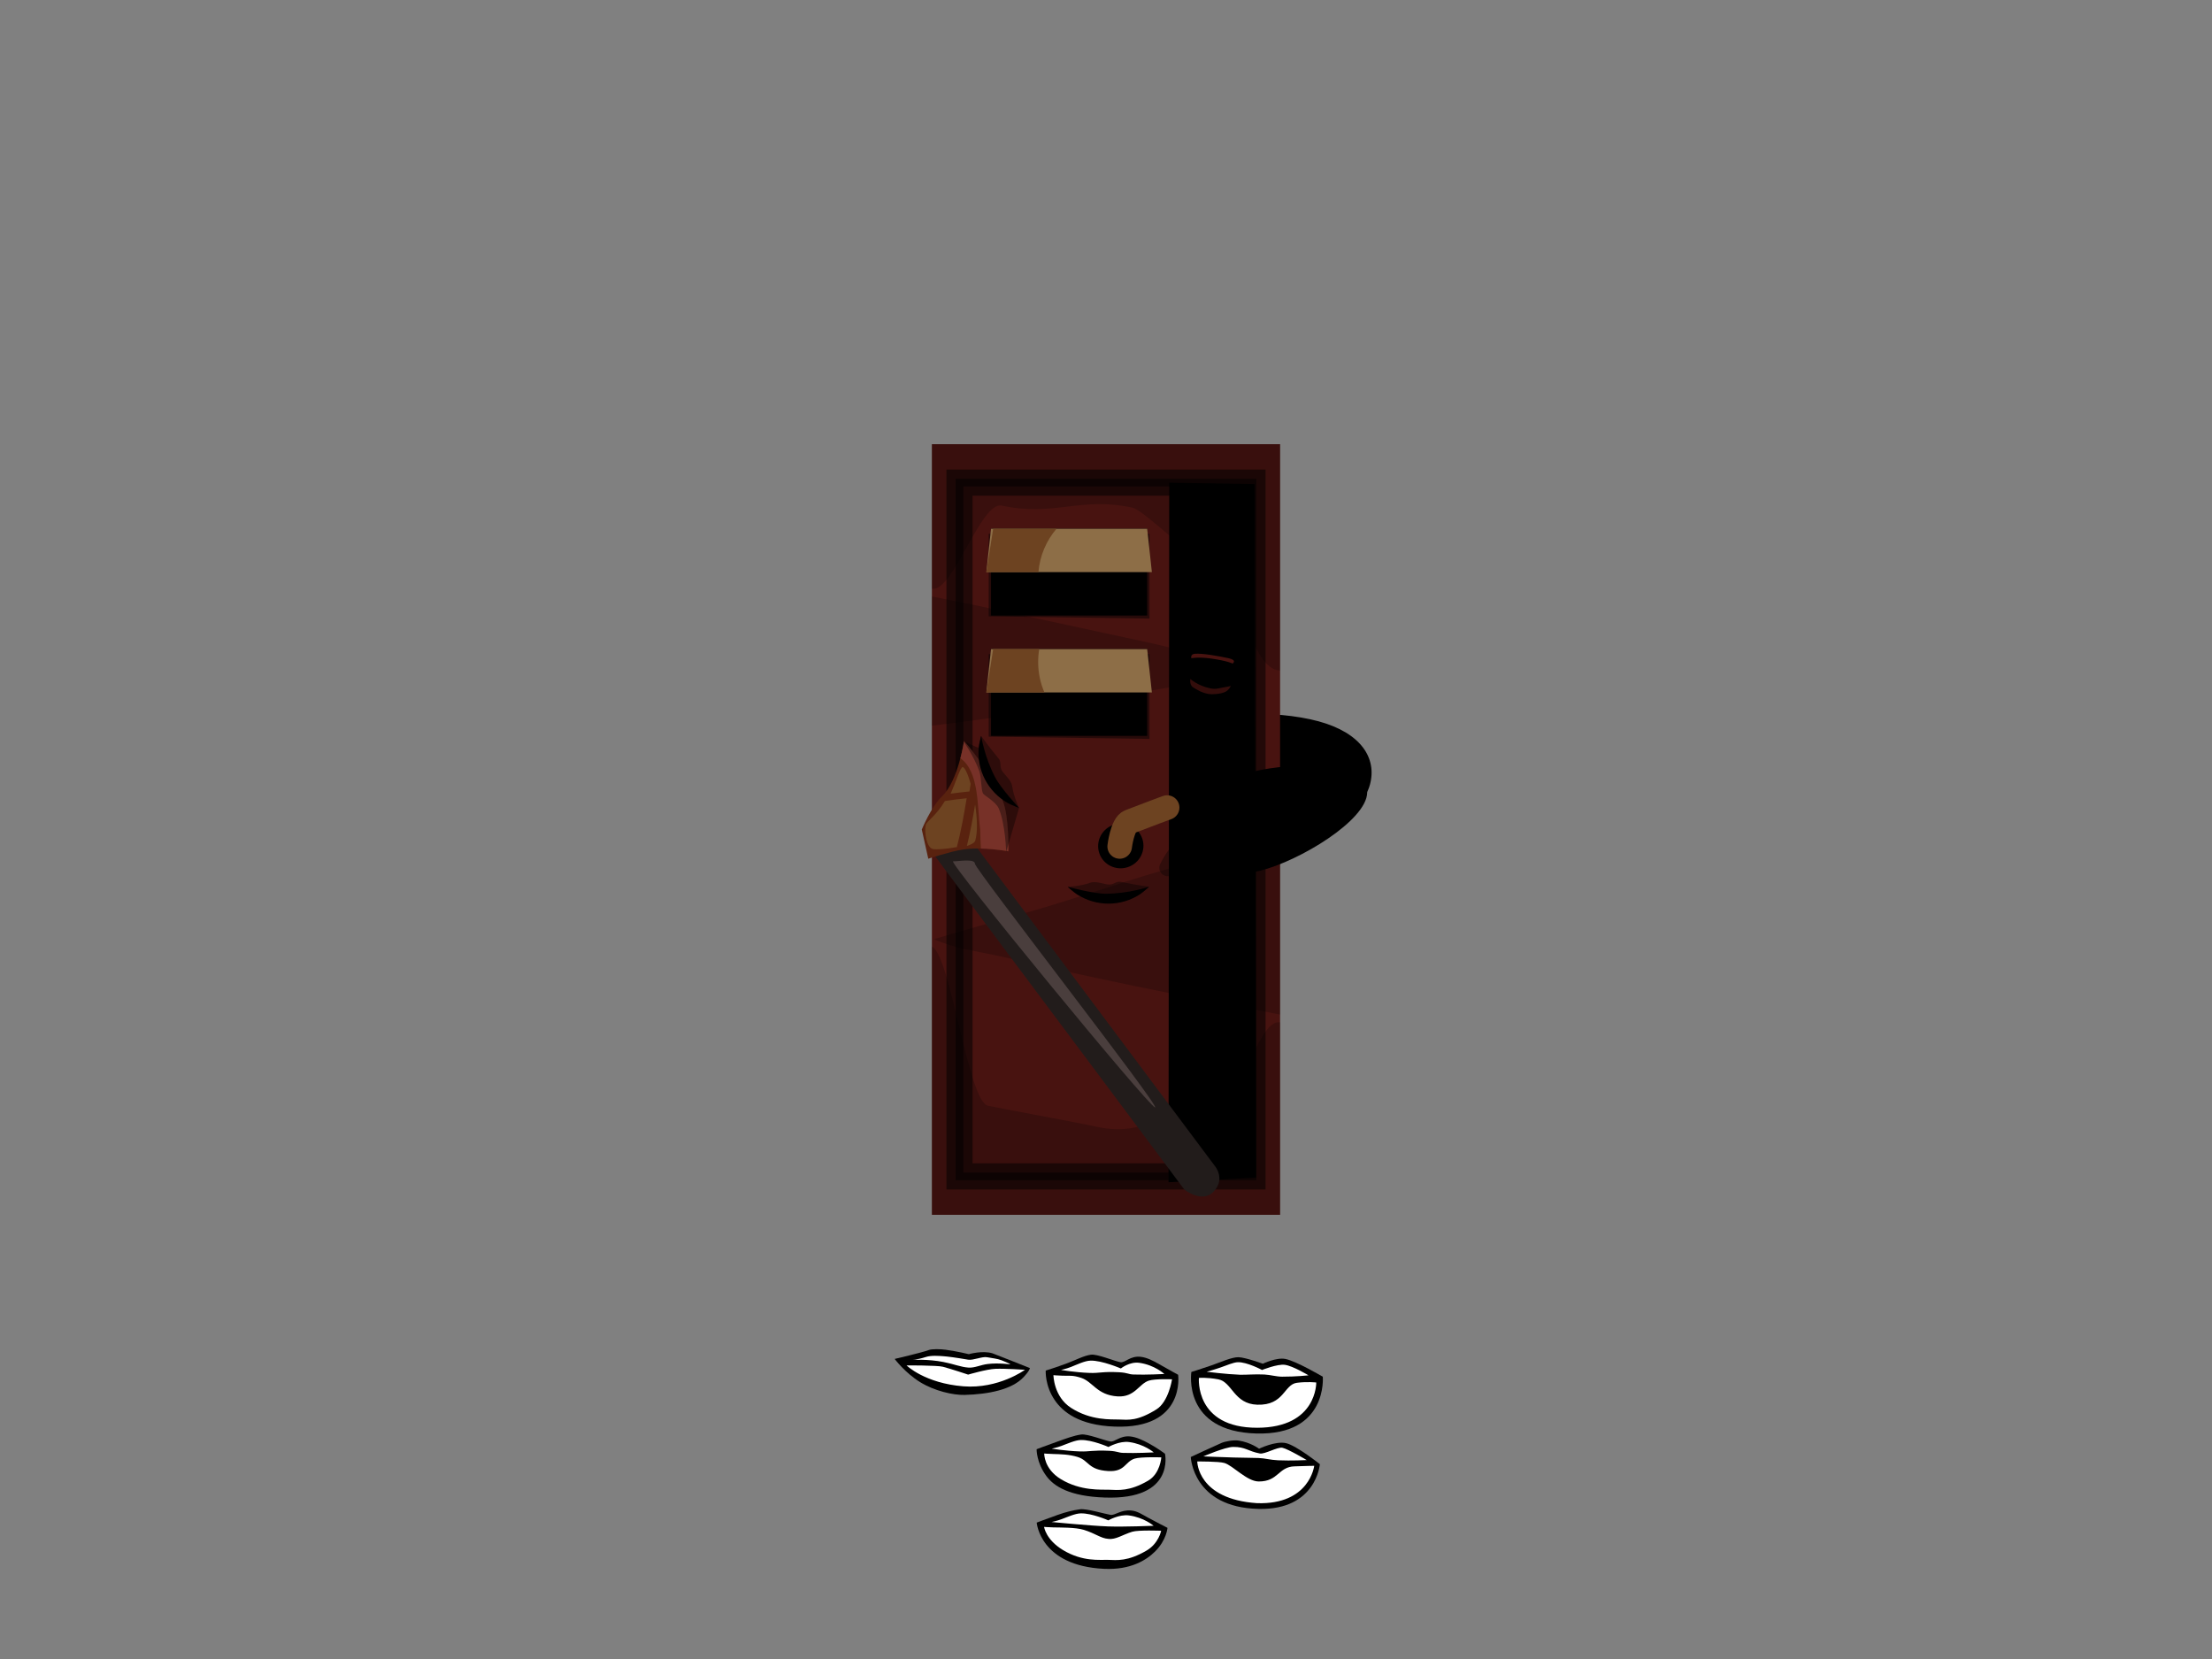<svg version="1.1" xmlns="http://www.w3.org/2000/svg" xmlns:xlink="http://www.w3.org/1999/xlink" width="720" height="540" viewBox="0,0,720,540"><rect x="0" y="0" width="720" height="540" fill="#808080" stroke="none"/><defs><clipPath id="clip-1"><rect x="-240" y="-180" transform="scale(0.5,0.5)" width="1440" height="1080" fill="none" fill-rule="nonzero" stroke="none" stroke-width="0.5" stroke-linecap="butt" stroke-linejoin="miter"/></clipPath></defs><g transform="translate(120,90)"><g clip-path="url(#clip-1)" data-paper-data="{&quot;isPaintingLayer&quot;:true}" stroke-miterlimit="10" stroke-dasharray="" stroke-dashoffset="0" style="mix-blend-mode: normal"><path d="M267.961,149.615c2.343,-8.599 27.369,-8.608 41.229,-4.831c13.86,3.777 19.062,12.022 16.719,20.621c-2.343,8.599 -12.61,13.29 -26.47,9.513c-13.86,-3.777 -33.821,-16.704 -31.478,-25.303z" fill="#000000" fill-rule="nonzero" stroke="none" stroke-width="0" stroke-linecap="butt" stroke-linejoin="miter"/><g fill-rule="nonzero" stroke-linecap="butt" stroke-linejoin="miter"><path d="" fill="#000000" stroke="#060000" stroke-width="3.5"/><path d="" fill="#ffffff" stroke="#000000" stroke-width="0"/><path d="" fill="#060000" stroke="none" stroke-width="1.5"/><path d="" fill="#060000" stroke="#000000" stroke-width="0"/><path d="" fill="#060000" stroke="none" stroke-width="1.5"/><path d="" fill="#060000" stroke="#000000" stroke-width="0"/><path d="" data-paper-data="{&quot;index&quot;:null}" fill="#000000" stroke="none" stroke-width="1.5"/></g><path d="" fill="#000000" fill-rule="evenodd" stroke="none" stroke-width="0.129" stroke-linecap="round" stroke-linejoin="round"/><g fill-rule="evenodd" stroke="none" stroke-width="0.1" stroke-linecap="round" stroke-linejoin="round"><path d="" fill="#000000"/><path d="" fill="#ffffff"/></g><g fill-rule="evenodd" stroke="none" stroke-width="0.1" stroke-linecap="round" stroke-linejoin="miter"><path d="" fill="#000000"/><path d="" fill="#ffffff"/><path d="" fill="#ffffff"/></g><path d="" fill="#000000" fill-rule="evenodd" stroke="none" stroke-width="0.129" stroke-linecap="round" stroke-linejoin="round"/><g fill-rule="evenodd" stroke="none" stroke-width="0.1" stroke-linecap="round" stroke-linejoin="miter"><path d="" fill="#ffffff"/><path d="" fill="#000000"/><path d="" fill="#000000"/></g><g fill-rule="evenodd" stroke="none" stroke-width="0.1" stroke-linecap="round" stroke-linejoin="round"><path d="" fill="#000000"/><path d="" fill="#ffffff"/></g><g fill-rule="evenodd" stroke="none" stroke-width="0.1" stroke-linecap="round" stroke-linejoin="round"><path d="" fill="#000000"/><path d="" fill="#ffffff"/></g><g fill-rule="evenodd" stroke="none" stroke-linecap="round" stroke-linejoin="round"><g stroke-width="0.1"><path d="" fill="#000000"/><path d="" fill="#ffffff"/></g><path d="" fill="#000000" stroke-width="0.129"/><g stroke-width="0.1"><path d="" fill="#000000"/><path d="" fill="#ffffff"/></g><path d="" fill="#000000" stroke-width="0.129"/><g stroke-width="0.1"><path d="" fill="#000000"/><path d="" fill="#ffffff"/></g><g stroke-width="0.1"><path d="" fill="#000000"/><path d="" fill="#ffffff"/></g></g><path d="" fill="#000000" fill-rule="evenodd" stroke="none" stroke-width="0.129" stroke-linecap="round" stroke-linejoin="round"/><path d="" fill="#000000" fill-rule="evenodd" stroke="none" stroke-width="0.129" stroke-linecap="round" stroke-linejoin="round"/><path d="M183.333,305.417v-250.833h113.333v250.833z" fill="#481310" fill-rule="nonzero" stroke="none" stroke-width="0" stroke-linecap="butt" stroke-linejoin="miter"/><path d="M260.354,294.818l0.233,-227.698l27.777,0.452l0.51,225.721z" fill="#000000" fill-rule="nonzero" stroke="none" stroke-width="0" stroke-linecap="butt" stroke-linejoin="miter"/><path d="M192.315,292.917v-225.833h95.371v225.833z" fill="none" fill-rule="nonzero" stroke-opacity="0.524" stroke="#000000" stroke-width="8.5" stroke-linecap="butt" stroke-linejoin="miter"/><path d="M192.315,292.917v-225.833h95.371v225.833z" fill="none" fill-rule="nonzero" stroke-opacity="0.524" stroke="#000000" stroke-width="2.5" stroke-linecap="butt" stroke-linejoin="miter"/><path d="M183.333,54.583h113.333v73.664c-10.053,-0.133 -13.039,-30.423 -22.463,-33.275c-3.999,-1.21 -21.493,-18.709 -25.547,-19.722c-17.112,-3.698 -25.473,3.021 -42.585,-0.679c-6.865,-1.484 -15.837,28.374 -22.739,27.037z" fill-opacity="0.21" fill="#000000" fill-rule="nonzero" stroke="none" stroke-width="0" stroke-linecap="butt" stroke-linejoin="miter"/><path d="M239.558,137.544c-17.106,3.374 -34.472,5.956 -51.771,8.119c-1.488,0.186 -2.972,0.361 -4.454,0.525v-42.032c6.725,1.305 13.438,2.664 20.127,4.11c17.098,3.697 34.197,7.394 51.296,11.087c3.996,0.999 8.097,1.817 12.04,3.008c7.217,2.18 14.463,5.63 21.955,7.347c-16.543,2.101 -32.805,4.604 -49.193,7.837z" fill-opacity="0.21" fill="#000000" fill-rule="nonzero" stroke="none" stroke-width="0" stroke-linecap="butt" stroke-linejoin="miter"/><path d="M183.333,305.417v-87.292c6.096,2.679 11.792,50.467 18.256,51.793c6.976,1.431 28.451,5.323 35.408,6.848c16.532,3.624 20.98,-6.624 37.615,-3.505c7.778,1.458 14.292,-32.007 22.054,-30.467v62.623z" fill-opacity="0.21" fill="#000000" fill-rule="nonzero" stroke="none" stroke-width="0" stroke-linecap="butt" stroke-linejoin="miter"/><path d="M208.723,208.512c16.937,-4.37 33.221,-10.457 50.001,-15.273c12.651,-3.631 25.156,-7.075 37.942,-9.789v56.796c-7.609,-1.51 -15.219,-3.012 -22.843,-4.442c-16.61,-3.114 -33.117,-6.611 -49.624,-10.23c-6.968,-1.527 -13.87,-3.338 -20.858,-4.771c-6.382,-1.309 -13.369,-2.364 -19.347,-5.111c8.225,-2.45 16.488,-4.784 24.728,-7.179z" fill-opacity="0.21" fill="#000000" fill-rule="nonzero" stroke="none" stroke-width="0" stroke-linecap="butt" stroke-linejoin="miter"/><path d="M260.108,192.457c0,0 3.064,-6.488 5.668,-6.613c7.279,-0.348 12.986,-0.503 12.986,-0.503" fill="none" fill-rule="nonzero" stroke-opacity="0.336" stroke="#000000" stroke-width="5.5" stroke-linecap="round" stroke-linejoin="miter"/><g fill-rule="nonzero" stroke-linecap="butt" stroke-linejoin="miter"><path d="M202.574,109.871v-25.378h50.835v26.092z" fill="none" stroke-opacity="0.468" stroke="#000000" stroke-width="1.5"/><path d="M202.574,110.348v-28.235h50.835v28.235c0,0 -2.323,0 -5.006,0c-0.856,0 -1.748,0 -2.613,0c-8.52,0 -43.216,0 -43.216,0z" fill="#000000" stroke="none" stroke-width="0"/><path d="M201.05,96.23l1.524,-14.118h50.835l1.524,14.118z" fill="#8d6e47" stroke="none" stroke-width="0"/></g><g data-paper-data="{&quot;index&quot;:null}" fill-rule="nonzero" stroke-linecap="butt" stroke-linejoin="miter"><path d="M202.574,149.038v-25.378h50.835v26.092z" fill="none" stroke-opacity="0.468" stroke="#000000" stroke-width="1.5"/><path d="M202.574,149.514v-28.235h50.835v28.235c0,0 -2.323,0 -5.006,0c-0.856,0 -1.748,0 -2.613,0c-8.52,0 -43.216,0 -43.216,0z" fill="#000000" stroke="none" stroke-width="0"/><path d="M201.05,135.397l1.524,-14.118h50.835l1.524,14.118z" fill="#8d6e47" stroke="none" stroke-width="0"/></g><g fill-rule="nonzero" stroke="none" stroke-width="0" stroke-linecap="butt" stroke-linejoin="miter"><g data-paper-data="{&quot;index&quot;:null}"><path d="M275.556,289.685c0,0 3.468,4.215 -0.71,8.36c-3.683,3.654 -9.344,-0.843 -9.344,-0.843l-84.34,-112.801l10.054,-7.517z" fill="#221c1b"/><path d="M208.214,187.1c0,0 -8.291,-1.596 -14.924,-0.56c-4.119,0.644 -11.136,2.972 -11.136,2.972l-2.113,-9.502c0,0 2.998,-7.344 6.544,-10.754c5.356,-5.152 7.206,-18.063 7.206,-18.063c0,0 8.46,9.519 12.5,19.171c2.222,5.309 1.922,16.735 1.922,16.735z" fill="#59220f"/><path d="M208.214,187.1c0,0 -4.151,-0.799 -8.928,-0.899c-0.115,-2.067 -0.205,-4.133 -0.225,-6.197c-1.016,-6.87 -0.176,-18.776 -6.451,-23.203c0.833,-3.175 1.181,-5.608 1.181,-5.608c0,0 8.46,9.519 12.5,19.171c2.222,5.309 1.922,16.735 1.922,16.735z" fill="#773128"/><path d="M191.46,185.715c-3.163,0.628 -6.721,0.87 -7.82,0.636c-2.045,-0.437 -2.823,-5.453 -2.328,-7.774c0.274,-1.281 3.394,-2.997 6.257,-7.854c2.346,-0.355 4.707,-0.651 7.075,-0.894c-0.864,5.346 -1.823,10.669 -3.185,15.885z" fill="#6d4321"/><path d="M193.37,159.689c0.726,0.155 1.705,2.356 2.576,5.437c-0.129,0.83 -0.259,1.661 -0.389,2.491c-2.046,0.201 -4.086,0.441 -6.117,0.723c1.742,-3.953 3.199,-8.806 3.931,-8.65z" fill="#6d4321"/><path d="M197.435,183.634c-0.2,0.672 -1.264,1.252 -2.716,1.724c1.099,-4.445 1.929,-8.96 2.676,-13.495c0.679,4.375 0.888,8.926 0.04,11.771z" fill="#6d4321"/></g><path d="M197.335,191.15c0,1.744 60.491,79.312 58.637,79.312c-1.853,0 -67.597,-80.102 -65.743,-80.102c1.853,0 7.106,-0.955 7.106,0.79z" fill="#4a3e3d"/></g><path d="M251.819,183.008c1.271,3.81 -0.835,7.946 -4.705,9.237c-3.87,1.291 -8.037,-0.751 -9.308,-4.561c-1.271,-3.81 0.835,-7.946 4.705,-9.237c3.87,-1.291 8.037,0.751 9.308,4.561z" fill="#000000" fill-rule="nonzero" stroke="none" stroke-width="0" stroke-linecap="butt" stroke-linejoin="miter"/><path d="M244.457,185.515c0,0 0.853,-7.124 3.283,-8.066c6.795,-2.634 12.16,-4.587 12.16,-4.587" fill="none" fill-rule="nonzero" stroke="#6d4321" stroke-width="8" stroke-linecap="round" stroke-linejoin="miter"/><g fill-rule="nonzero" stroke="none" stroke-width="0" stroke-linecap="butt" stroke-linejoin="miter"><path d="M211.696,172.98c0,0 -2.513,-0.942 -3.648,-1.583c-6.449,-3.644 -10.18,-10.765 -9.466,-18.082c0.123,-1.261 0.774,-3.785 0.774,-3.785c0,0 1.062,6.829 4.57,13.523c1.884,3.596 7.77,9.927 7.77,9.927z" fill="#000000"/><path d="M211.696,172.98l-4.197,14.334c0,0 -0.223,-9.123 -2.429,-14.202c-0.92,-2.118 -4.58,-4.107 -5.042,-4.756c-0.726,-1.02 -0.525,-5.227 -1.269,-7.341c-1.648,-4.683 -5.266,-9.939 -5.266,-9.939c0,0 5.05,2.648 5.09,2.24c0.123,-1.261 0.774,-3.785 0.774,-3.785c0,0 2.138,3.089 5.656,7.338c1.037,1.253 0.247,2.329 1.046,3.853c0.634,1.21 3.099,3.195 3.37,5.059c0.534,3.677 2.268,7.199 2.268,7.199z" fill-opacity="0.379" fill="#000000"/></g><g data-paper-data="{&quot;index&quot;:null}" fill-rule="nonzero" stroke="none" stroke-width="0" stroke-linecap="butt" stroke-linejoin="miter"><path d="M239.941,200.901c7.557,-0.024 14.092,-2.274 14.092,-2.274c0,0 -1.927,1.754 -2.985,2.452c-6.137,4.048 -14.176,4.075 -20.41,0.074c-1.097,-0.704 -3.103,-2.487 -3.103,-2.487c0,0 8.347,2.248 12.407,2.235z" fill="#000000"/><path d="M234.959,197.31c1.775,-0.631 4.682,0.621 6.048,0.617c1.721,-0.005 2.303,-1.207 3.896,-0.875c5.401,1.126 9.13,1.574 9.13,1.574c0,0 -1.927,1.754 -2.985,2.452c-3.806,2.51 -7.407,1.574 -11.792,0.99c-2.686,-0.358 -6.25,0.604 -8.618,-0.916c-1.097,-0.704 -3.103,-2.487 -3.103,-2.487c0,0 3.924,-0.111 7.425,-1.356z" fill-opacity="0.379" fill="#000000"/></g><g data-paper-data="{&quot;index&quot;:null}" fill-rule="nonzero" stroke="none" stroke-width="0" stroke-linecap="butt" stroke-linejoin="miter"><path d="M269.728,88.768c-2.8,-3.138 -6.149,-5.028 -6.149,-5.028c0,0 1.442,0.155 2.123,0.338c3.951,1.061 6.93,4.399 7.566,8.472c0.112,0.717 0.11,2.21 0.11,2.21c0,0 -2.146,-4.306 -3.65,-5.991z" fill="#000000"/><path d="M270.072,92.168c-0.918,-0.506 -1.47,-2.179 -1.976,-2.746c-0.638,-0.715 -1.353,-0.513 -1.802,-1.299c-1.525,-2.665 -2.715,-4.383 -2.715,-4.383c0,0 1.442,0.155 2.123,0.338c2.45,0.658 3.39,2.503 4.766,4.545c0.843,1.251 2.559,2.38 2.8,3.927c0.112,0.717 0.11,2.21 0.11,2.21c0,0 -1.495,-1.593 -3.306,-2.591z" fill-opacity="0.379" fill="#000000"/></g><g data-paper-data="{&quot;index&quot;:null}" fill-rule="nonzero" stroke="none" stroke-width="0" stroke-linecap="butt" stroke-linejoin="miter"><path d="M272.82,130.534c1.101,-2.956 1.181,-5.839 1.181,-5.839c0,0 0.402,1.01 0.519,1.526c0.68,2.992 -0.49,6.136 -2.969,7.984c-0.436,0.325 -1.427,0.847 -1.427,0.847c0,0 2.104,-2.931 2.695,-4.518z" fill="#000000"/><path d="M270.685,131.953c0.014,-0.786 0.93,-1.738 1.129,-2.272c0.251,-0.673 -0.133,-1.077 0.23,-1.65c1.233,-1.944 1.956,-3.335 1.956,-3.335c0,0 0.402,1.01 0.519,1.526c0.422,1.855 -0.473,3.125 -1.345,4.752c-0.534,0.997 -0.682,2.53 -1.624,3.232c-0.436,0.325 -1.427,0.847 -1.427,0.847c0,0 0.533,-1.549 0.561,-3.1z" fill-opacity="0.379" fill="#000000"/></g><path d="" fill-opacity="0.371" fill="#000000" fill-rule="nonzero" stroke="none" stroke-width="0" stroke-linecap="butt" stroke-linejoin="miter"/><path d="" fill="#ffffff" fill-rule="nonzero" stroke="none" stroke-width="0" stroke-linecap="butt" stroke-linejoin="miter"/><path d="" fill="#ffffff" fill-rule="nonzero" stroke="none" stroke-width="0" stroke-linecap="butt" stroke-linejoin="miter"/><path d="" fill="#ffffff" fill-rule="nonzero" stroke="none" stroke-width="0" stroke-linecap="butt" stroke-linejoin="miter"/><g fill-rule="nonzero" stroke="none" stroke-width="0" stroke-linecap="butt" stroke-linejoin="miter"><path d="M267.592,384.25c0,0 8.068,-3.75 10.071,-4.606c1.146,-0.49 3.876,-0.994 5.512,-0.744c3.956,0.604 6.644,2.657 6.644,2.657c0,0 5.395,-2.622 8.816,-1.809c3.422,0.813 10.982,6.841 10.982,6.841c0,0 -1.171,14.978 -19.934,14.56c-21.46,-0.479 -22.091,-16.898 -22.091,-16.898z" fill="#000000"/><path d="M281.386,380.968c4.031,-0.022 4.788,1.389 8.69,2.136c1.614,0.309 5.742,-2.197 7.347,-1.858c1.851,0.391 7.916,4.005 7.916,4.005c0,0 -4.991,0.257 -9.361,0.067c-2.544,-0.111 -4.142,-0.665 -6.352,-0.744c-2.145,-0.076 -5.128,-0.077 -7.973,-0.159c-5.119,-0.148 -9.972,-0.364 -9.972,-0.364c0,0 7.105,-3.069 9.704,-3.083z" fill="#ffffff"/><path d="M278.532,386.196c2.795,0.83 7.341,5.989 11.139,6.019c6.497,0.052 6.391,-4.799 11.717,-4.922c3.245,-0.143 6.388,-0.176 6.388,-0.176c0,0 -1.49,12.722 -18.605,12.158c-19.443,-1.282 -19.468,-13.572 -19.468,-13.572c0,0 7.002,-0.049 8.828,0.493z" fill="#ffffff"/></g><g fill-rule="nonzero" stroke="none" stroke-width="0" stroke-linecap="butt" stroke-linejoin="miter"><path d="M289.047,376.604c-24.316,-0.607 -21.262,-20.034 -21.262,-20.034c0,0 2.569,-0.772 6.621,-2.171c2.689,-0.928 6.608,-2.71 8.77,-2.632c2.218,0.08 7.875,2.124 7.875,2.124c0,0 4.443,-2.15 7.372,-1.549c3.608,0.741 12.144,5.778 12.144,5.778c0,0 1.693,19.062 -21.52,18.483z" fill="#000000"/><path d="M289.24,374.73c-20.426,0.042 -19,-16.221 -19,-16.221c0,0 2.547,-0.244 6.326,0.467c4.487,0.844 5.053,8.015 12.674,8.252c8.81,0.275 8.633,-6.597 12.921,-7.136c3.414,-0.429 6.272,-0.097 6.272,-0.097c0,0 0.332,14.694 -19.194,14.735z" fill="#ffffff"/><path d="M272.761,356.505c0,0 2.221,-0.597 4.57,-1.411c2.033,-0.705 4.113,-1.636 5.523,-1.697c2.992,-0.128 7.938,2.526 7.938,2.526c0,0 5.009,-2.015 7.44,-1.677c2.654,0.37 7.682,3.422 7.682,3.422c0,0 -4.045,0.456 -8.595,0.436c-1.897,-0.008 -3.827,-0.604 -5.744,-0.704c-3.096,-0.161 -6.058,0.138 -8.025,0.069c-4.28,-0.15 -10.788,-0.965 -10.788,-0.965z" fill="#ffffff"/></g><g fill-rule="nonzero" stroke="none" stroke-width="0" stroke-linecap="butt" stroke-linejoin="miter"><path d="M259.205,383.195c0,0 3.375,15.02 -19.514,14.254c-11.603,-0.388 -16.613,-3.646 -19.084,-6.982c-3.291,-4.444 -3.192,-8.749 -3.192,-8.749c0,0 3.192,-1.212 6.814,-2.502c2.624,-0.934 5.4,-1.981 7.704,-2.29c1.987,-0.267 7.43,1.896 9.465,2.265c1.504,0.273 3.074,-1.968 6.485,-1.635c2.011,0.197 4.181,1.253 6.078,2.283c2.952,1.603 5.244,3.355 5.244,3.355z" fill="#000000"/><path d="M240.8,380.989c0,0 3.557,-2.033 6.706,-1.609c4.95,0.667 8.034,3.374 8.034,3.374c0,0 -5.908,0.307 -9.938,0.158c-1.769,-0.065 -1.655,-0.511 -4.58,-0.681c-5.464,-0.261 -6.262,0.318 -9.534,0.202c-4.82,-0.171 -9.166,-0.908 -9.166,-0.908c0,0 1.582,-0.299 3.2,-0.895c2.066,-0.761 4.436,-1.865 6.288,-1.912c3.672,-0.094 8.99,2.272 8.99,2.272z" fill="#ffffff"/><path d="M258.002,384.371c0,0 -0.341,5.274 -4.267,7.57c-6.126,3.582 -9.748,3.061 -12.788,2.961c-2.557,-0.084 -9.198,0.464 -15.633,-3.436c-5.583,-3.384 -5.422,-8.353 -5.422,-8.353c0,0 1.037,0.109 3.018,0.164c2.167,0.06 5.093,0.101 7.839,0.956c3.791,1.181 3.347,4.201 9.961,4.587c5.548,0.324 5.446,-3.076 8.643,-4.052c2.021,-0.617 8.648,-0.397 8.648,-0.397z" fill="#ffffff"/></g><g fill-rule="nonzero" stroke="none" stroke-width="0" stroke-linecap="butt" stroke-linejoin="miter"><path d="M239.411,420.654c-20.931,-0.992 -21.965,-15.051 -21.965,-15.051c0,0 3.192,-1.212 6.814,-2.502c2.624,-0.934 5.011,-1.528 7.316,-1.837c1.987,-0.267 7.818,1.443 9.854,1.812c1.504,0.273 3.385,-1.742 6.796,-1.408c2.011,0.197 3.481,1.253 5.378,2.283c2.952,1.603 6.41,3.355 6.41,3.355c0,0 -0.27,3.93 -4.015,7.677c-2.844,2.845 -8.015,6.067 -16.587,5.671z" fill="#000000"/><path d="M240.754,404.873c0,0 3.557,-2.033 6.706,-1.609c4.95,0.667 8.034,3.374 8.034,3.374c0,0 -9.635,0.402 -14.828,0.209c-5.81,-0.215 -18.39,-1.439 -18.39,-1.439c0,0 1.582,-0.299 3.2,-0.895c2.066,-0.761 4.436,-1.865 6.288,-1.912c3.672,-0.094 8.99,2.272 8.99,2.272z" fill="#ffffff"/><path d="M257.955,408.255c0,0 -0.807,4.141 -4.733,6.437c-6.126,3.582 -9.592,3.136 -12.633,3.037c-2.557,-0.084 -8.188,0.69 -14.622,-3.21c-5.583,-3.384 -6.122,-7.522 -6.122,-7.522c0,0 1.037,0.109 3.018,0.164c2.167,0.06 7.192,-0.05 9.938,0.805c3.791,1.181 5.523,2.766 7.94,2.926c2.439,0.324 4.591,-1.339 7.788,-2.314c2.021,-0.617 9.426,-0.322 9.426,-0.322z" fill="#ffffff"/></g><g fill-rule="nonzero" stroke="none" stroke-width="0" stroke-linecap="butt" stroke-linejoin="miter"><path d="M263.477,357.484c0,0 2.547,17.697 -20.64,16.872c-11.754,-0.418 -16.938,-4.906 -19.441,-8.498c-3.334,-4.784 -3.016,-9.746 -3.016,-9.746c0,0 3.561,-1.087 7.23,-2.476c2.658,-1.006 5.143,-2.351 7.477,-2.684c2.013,-0.287 7.526,2.041 9.588,2.438c1.523,0.293 3.114,-2.119 6.57,-1.76c2.037,0.212 4.235,1.349 6.157,2.458c2.991,1.725 6.075,3.394 6.075,3.394z" fill="#000000"/><path d="M250.863,353.595c5.014,0.719 8.138,3.632 8.138,3.632c0,0 -5.985,0.331 -10.067,0.17c-1.792,-0.07 -1.676,-0.55 -4.64,-0.733c-5.535,-0.281 -6.343,0.343 -9.658,0.218c-4.883,-0.184 -9.285,-0.978 -9.285,-0.978c0,0 1.603,-0.322 3.242,-0.964c2.093,-0.82 4.494,-2.008 6.37,-2.059c3.72,-0.101 9.87,2.555 9.87,2.555c0,0 2.84,-2.298 6.03,-1.841z" fill="#ffffff"/><path d="M261.495,358.968c0,0 -1.108,7.314 -5.085,9.785c-6.206,3.857 -9.111,3.404 -12.191,3.297c-2.59,-0.09 -9.1,0.39 -15.618,-3.809c-5.656,-3.644 -5.711,-10.628 -5.711,-10.628c0,0 1.05,0.117 3.057,0.176c2.196,0.065 3.196,-0.219 5.979,0.702c3.84,1.271 5.135,5.614 11.835,6.029c5.62,0.348 6.934,-4.075 10.173,-5.125c2.047,-0.664 7.561,-0.428 7.561,-0.428z" fill="#ffffff"/></g><g fill-rule="nonzero" stroke="none" stroke-width="0" stroke-linecap="butt" stroke-linejoin="miter"><path d="M171.217,352.33c0,0 9.023,-2.103 11.026,-2.873c1.146,-0.441 3.955,-0.338 5.591,-0.113c3.956,0.544 7.519,1.437 7.519,1.437c0,0 4.41,-1.288 7.702,-0.276c0.565,0.173 12.175,4.806 12.175,4.806c0,0 -0.028,0.848 -2.231,3.116c-3.7,3.811 -11.041,5.41 -19.056,5.615c-3.733,0.096 -9.823,-1.316 -14.408,-4.139c-4.984,-3.068 -8.319,-7.572 -8.319,-7.572z" fill="#000000"/><path d="M181.366,351.695c1.785,-0.57 4.162,-0.355 5.714,-0.251c1.368,0.092 4.152,0.454 8.054,1.127c1.614,0.278 4.548,-1.103 6.154,-0.798c1.851,0.352 3.294,0.446 4.683,0.981c2.57,0.99 2.915,1.351 2.915,1.351c0,0 -3.768,-0.564 -7.36,-0.132c-2.428,0.292 -4.221,1.312 -6.285,1.174c-2.502,-0.168 -4.502,-1.096 -8.163,-1.825c-4.996,-0.995 -10.26,-0.695 -10.26,-0.695c0,0 1.543,0.026 4.548,-0.933z" fill="#ffffff"/><path d="M186.93,354.878c2.795,0.748 8.196,2.554 8.196,2.554c0,0 6.073,-1.775 8.853,-1.885c3.245,-0.129 9.65,0.319 9.65,0.319c0,0 -8.571,6.281 -20.037,5.376c-12.602,-0.995 -18.514,-6.808 -18.514,-6.808c0,0 10.026,-0.044 11.851,0.444z" fill="#ffffff"/></g><path d="M201.05,96.23l2.222,-14.118h20.616c-3.298,3.867 -5.437,8.752 -5.883,14.118z" fill="#6d4321" fill-rule="nonzero" stroke="none" stroke-width="0" stroke-linecap="butt" stroke-linejoin="miter"/><path d="" fill="#6d4321" fill-rule="nonzero" stroke="none" stroke-width="0" stroke-linecap="butt" stroke-linejoin="miter"/><path d="M201.05,135.397l2.222,-14.118h14.999c-0.232,1.367 -0.352,2.772 -0.352,4.205c0,3.522 0.728,6.873 2.042,9.913z" fill="#6d4321" fill-rule="nonzero" stroke="none" stroke-width="0" stroke-linecap="butt" stroke-linejoin="miter"/><path d="" fill="#6d4321" fill-rule="nonzero" stroke="none" stroke-width="0" stroke-linecap="butt" stroke-linejoin="miter"/><path d="M324.786,166.337c2.677,8.501 -18.372,22.037 -32.073,26.353c-13.702,4.316 -22.535,0.191 -25.213,-8.31c-2.677,-8.501 3.424,-17.997 17.126,-22.313c13.702,-4.316 37.483,-4.231 40.16,4.269z" fill="#000000" fill-rule="nonzero" stroke="none" stroke-width="0" stroke-linecap="butt" stroke-linejoin="miter"/><g fill-rule="nonzero" stroke="none" stroke-linecap="butt" stroke-linejoin="miter"><g fill="#000000" stroke-width="NaN"><path d="M279.381,121.74c1.084,0.374 2.29,1.205 3.562,1.798c1.591,0.741 2.967,1.533 2.961,1.665c-0.002,0.05 0.315,0.311 0.15,0.58c-2.416,3.921 -1.332,8.256 -5.348,10.51c-1.435,0.806 -4.843,2.552 -7.012,2.295c-2.09,-0.247 -6.83,-4.11 -7.173,-4.12c-1.18,-0.745 -1.831,-8.539 -3.056,-10.853c-0.315,-0.594 -0.012,-1.012 -0.05,-1.026c-0.166,-0.064 1.127,-0.241 2.279,-0.51c0.686,-0.161 3.145,-1.155 4.754,-1.13c0,0 3.109,0.576 5.679,0.796c0,0 2.223,-0.36 3.254,-0.004z" stroke-width="NaN"/></g><path d="M281.201,125.987c0,0 -1.447,-0.833 -6.953,-1.628c-4.167,-0.602 -6.455,-0.11 -6.455,-0.11c0,0 -0.462,-1.307 1.138,-1.444c2.525,-0.215 7.899,0.779 10.925,1.435c2.995,0.65 1.345,1.747 1.345,1.747z" fill="#481310" stroke-width="0"/><path d="M273.451,135.901c-2.397,-0.431 -3.747,-1.37 -5.014,-2.114c-1.388,-0.815 -0.962,-2.781 -0.962,-2.781c0,0 2.346,2.202 6.529,3.064c1.926,0.397 3.342,-0.204 4.332,-0.347c1.852,-0.267 2.289,-0.481 2.289,-0.481c0,0 -0.557,1.448 -1.957,2.035c-1.635,0.685 -4.276,0.793 -5.216,0.624z" data-paper-data="{&quot;index&quot;:null}" fill="#330d0b" stroke-width="0"/></g></g></g></svg>